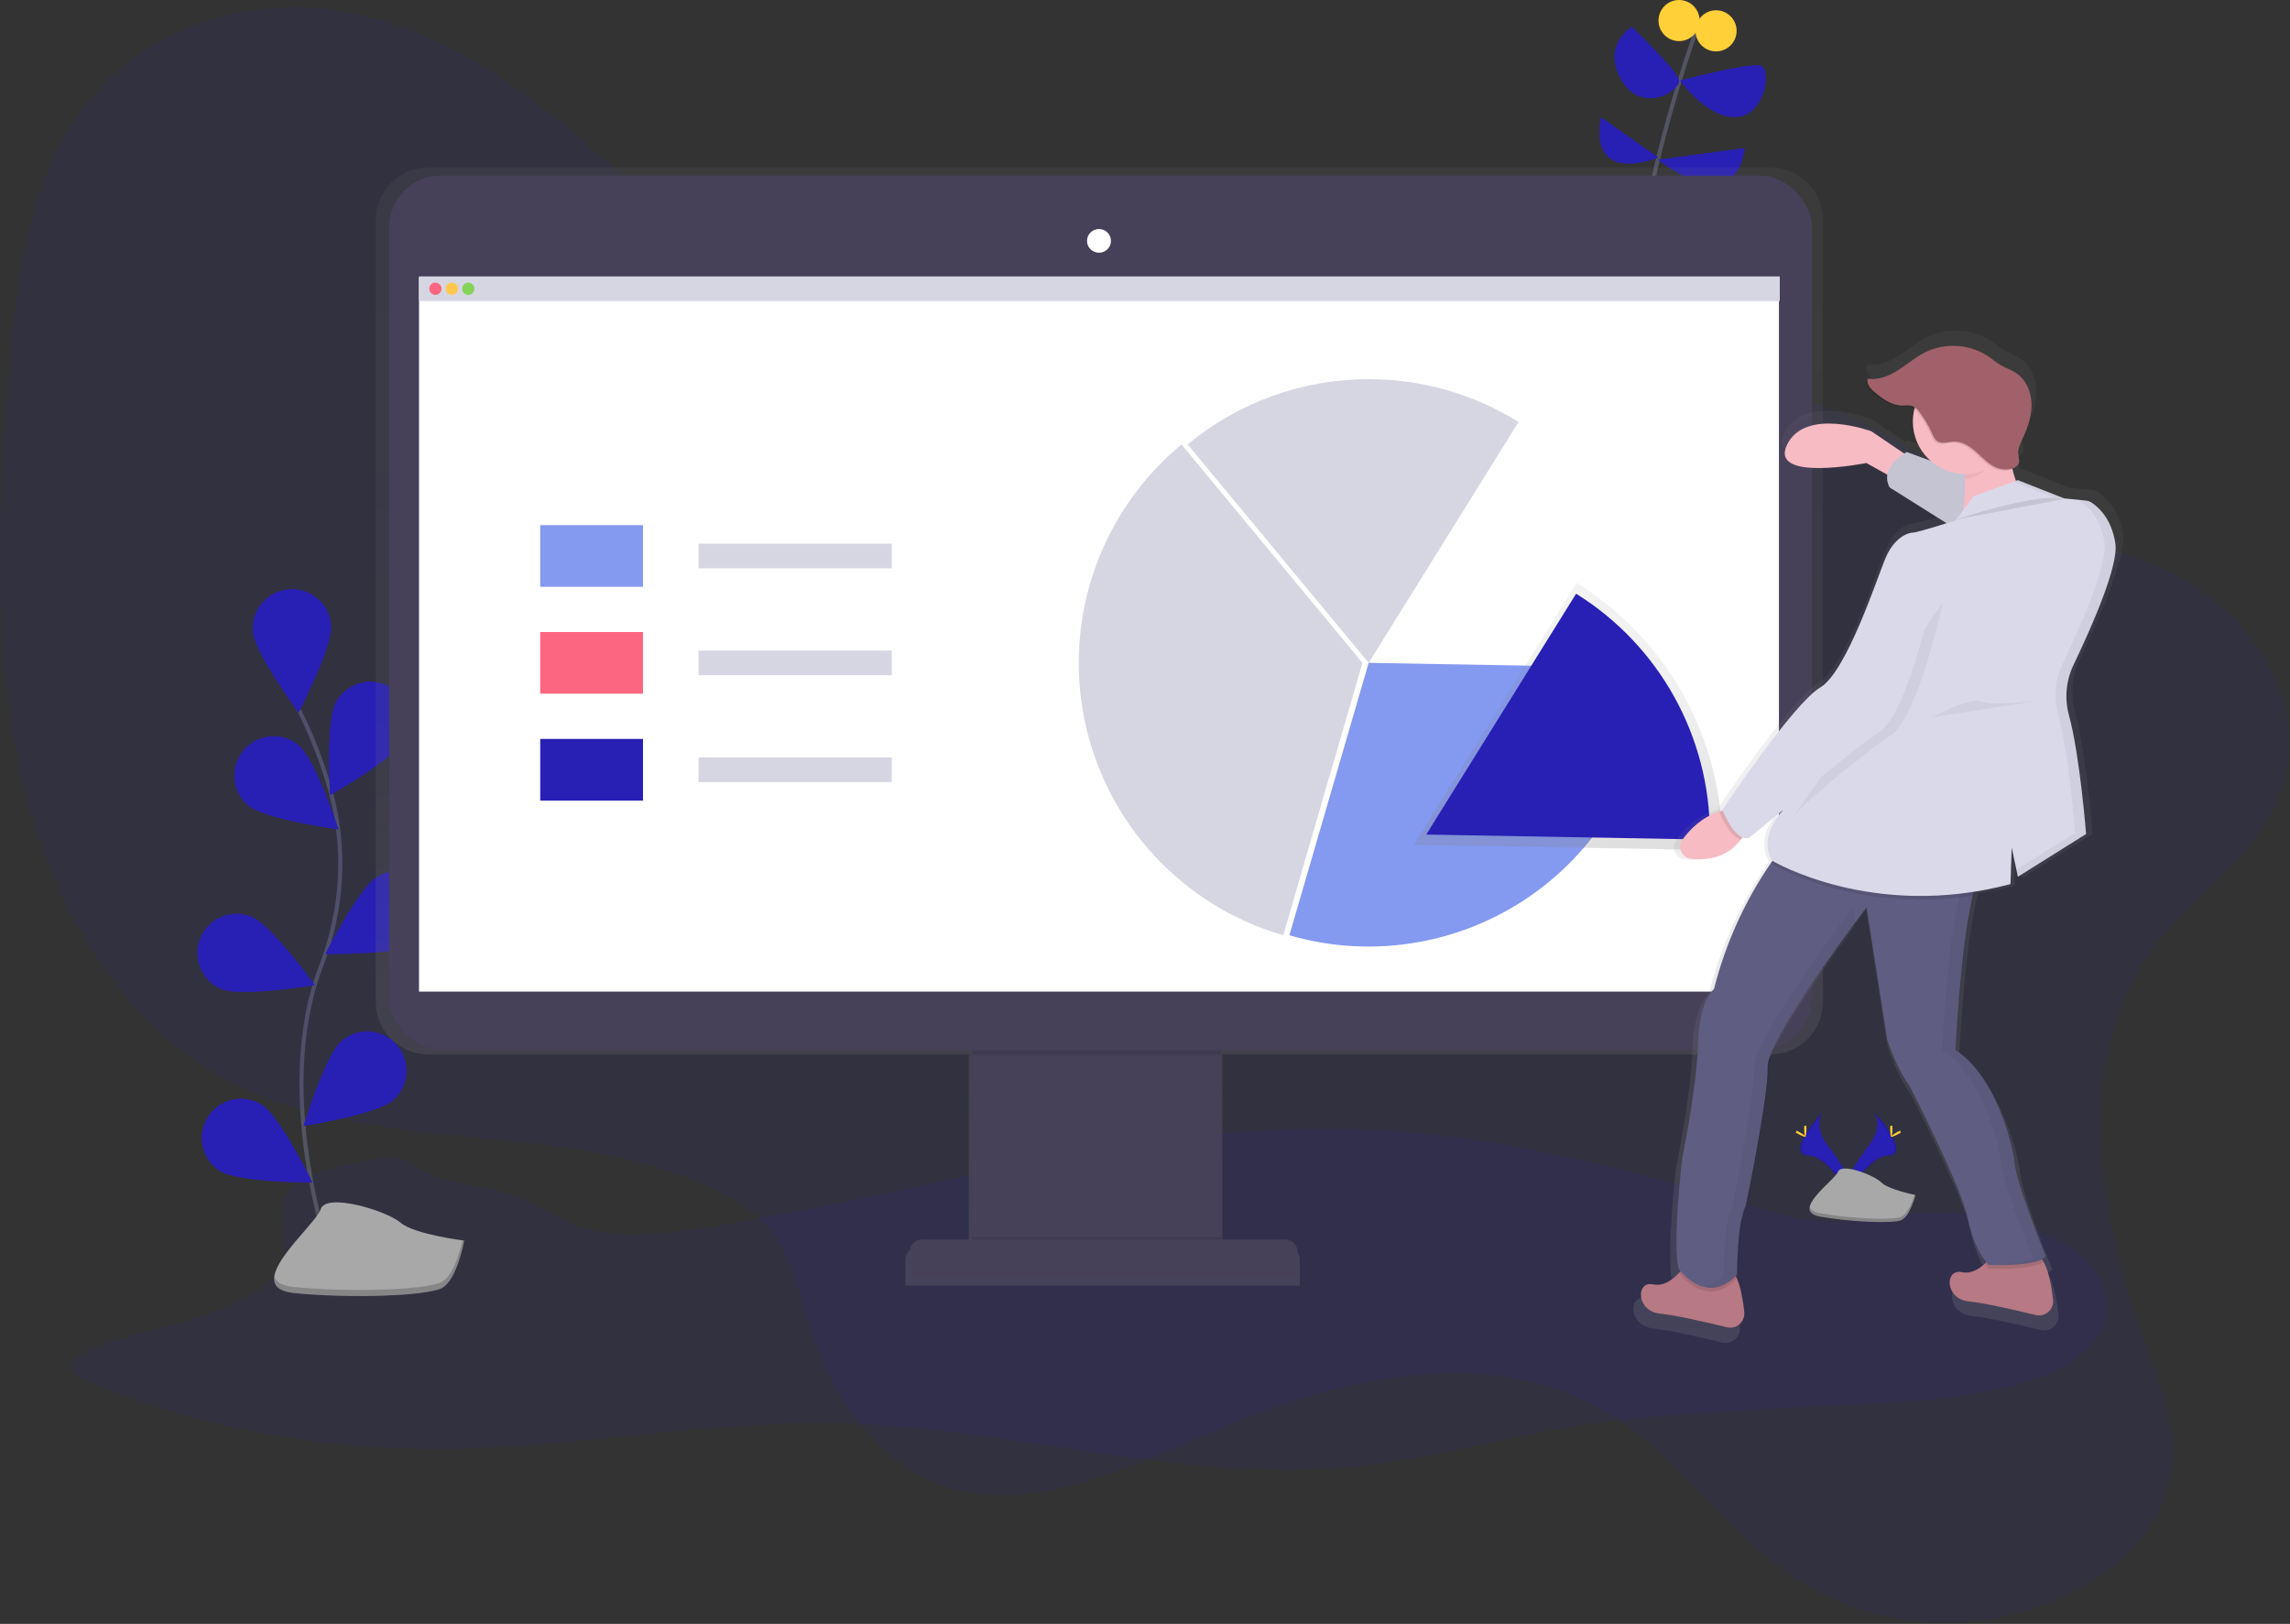 <?xml version="1.0" encoding="UTF-8"?>
<svg width="1114px" height="790px" viewBox="0 0 1114 790" version="1.1" xmlns="http://www.w3.org/2000/svg" xmlns:xlink="http://www.w3.org/1999/xlink">
    <rect x="0" y="0" width="1114" height="790" fill="#333333" stroke="none"/>
    <!-- Generator: Sketch 52.1 (67048) - http://www.bohemiancoding.com/sketch -->
    <title>static/content/mission/segmentation</title>
    <desc>Created with Sketch.</desc>
    <defs>
        <linearGradient x1="50%" y1="100%" x2="50%" y2="1.47409601e-06%" id="linearGradient-1">
            <stop stop-color="#808080" stop-opacity="0.25" offset="0%"></stop>
            <stop stop-color="#808080" stop-opacity="0.12" offset="54%"></stop>
            <stop stop-color="#808080" stop-opacity="0.1" offset="100%"></stop>
        </linearGradient>
        <linearGradient x1="50%" y1="100.008%" x2="50%" y2="0.008%" id="linearGradient-2">
            <stop stop-color="#808080" stop-opacity="0.25" offset="0%"></stop>
            <stop stop-color="#808080" stop-opacity="0.12" offset="54%"></stop>
            <stop stop-color="#808080" stop-opacity="0.1" offset="100%"></stop>
        </linearGradient>
        <linearGradient x1="50.015%" y1="99.995%" x2="50.015%" y2="0.004%" id="linearGradient-3">
            <stop stop-color="#808080" stop-opacity="0.25" offset="0%"></stop>
            <stop stop-color="#808080" stop-opacity="0.12" offset="54%"></stop>
            <stop stop-color="#808080" stop-opacity="0.1" offset="100%"></stop>
        </linearGradient>
    </defs>
    <g id="static/content/mission/segmentation" stroke="none" stroke-width="1" fill="none" fill-rule="evenodd">
        <g id="undraw_segmentation_uioo-2">
            <path d="M138.32,583.26 C133.78,592.47 140.32,602.41 138.03,611.92 C135.19,623.92 118.9,633.26 101.35,639.22 C83.8,645.18 64.2,648.8 47.09,655.22 C39.69,657.99 31.98,663.1 35.83,667.8 C37.16,669.43 39.66,670.57 42.09,671.64 C91.91,693.4 153.5,705.22 215.09,704.84 C280.17,704.43 343.91,690.84 408.94,692.4 C492.82,694.4 573.94,721.46 656.87,713.66 C692.08,710.35 724.79,700.91 759.06,695.02 C809.48,686.35 862.51,685.48 914.72,682.63 C953.93,680.49 998.72,674.94 1017.47,654.08 C1031.01,639 1025.33,619.08 1006.25,606.31 C987.17,593.54 956.69,588.08 928.52,590.56 C913.38,591.89 898.33,595.34 883.2,593.97 C874.41,593.17 866.27,590.79 858.28,588.45 C796.28,570.25 731.99,552.09 663.13,549.45 C551.08,545.12 447.32,582 338.21,597.95 C321.21,600.43 302.77,602.34 286.72,598.18 C269.8,593.79 258.72,583.42 241.79,579.05 C233.79,576.97 224.79,576.37 216.88,574.11 C195.15,567.89 205.21,559.34 175.1,565.11 C159.3,568.12 143.39,572.98 138.32,583.26 Z" id="Path" fill="#281FB5" opacity="0.1"></path>
            <path d="M716.32,276.08 C716.32,276.08 790.8,159 799.8,109 C808.8,59 825.8,13 825.8,13" id="Path" stroke="#535461" stroke-width="2"></path>
            <path d="M842.8,113 L795.8,117 C795.8,117 820.8,160 842.8,113 Z" id="Path" fill="#281FB5"></path>
            <path d="M760.8,87 L798.02,116.81 C798.02,116.81 749.8,136 760.8,87 Z" id="Path" fill="#281FB5"></path>
            <path d="M848.8,72 L806.48,77.67 C806.48,77.67 843.8,108 848.8,72 Z" id="Path" fill="#281FB5"></path>
            <path d="M778.8,57 L806.74,76.61 C806.74,76.61 772.8,91 778.8,57 Z" id="Path" fill="#281FB5"></path>
            <path d="M817.11,39.19 C817.11,39.19 851.8,30 856.8,32 C861.8,34 858.8,56 844.8,57 C830.8,58 817.11,39.19 817.11,39.19 Z" id="Path" fill="#281FB5"></path>
            <path d="M793.8,13 C793.8,13 815.8,34 816.8,39 C817.8,44 798.8,56 788.8,39 C778.8,22 793.8,13 793.8,13 Z" id="Path" fill="#281FB5"></path>
            <circle id="Oval" fill="#FFD037" cx="834.8" cy="15" r="10"></circle>
            <circle id="Oval" fill="#FFD037" cx="816.8" cy="10" r="10"></circle>
            <path d="M163.06,618.56 C163.06,618.56 131.24,535.04 156.25,469.81 C166.75,442.43 168.61,412.47 160.59,384.26 C156.758,370.897 151.71,357.913 145.51,345.47" id="Path" stroke="#535461" stroke-width="2"></path>
            <path d="M161.02,304.23 C161.83,314.71 145.23,346.56 145.23,346.56 C145.23,346.56 123.9,317.66 123.09,307.18 C122.275,296.703 130.108,287.55 140.585,286.735 C151.062,285.92 160.215,293.753 161.03,304.23 L161.02,304.23 Z" id="Path" fill="#281FB5"></path>
            <path d="M196.88,359.82 C191.88,369.06 160.62,386.77 160.62,386.77 C160.62,386.77 158.43,350.92 163.44,341.68 C168.449,332.443 179.998,329.016 189.235,334.025 C198.472,339.034 201.899,350.583 196.89,359.82 L196.88,359.82 Z" id="Path" fill="#281FB5"></path>
            <path d="M203.22,459.08 C194.22,464.52 158.32,464.08 158.32,464.08 C158.32,464.08 174.53,432.02 183.51,426.58 C192.498,421.137 204.197,424.012 209.64,433 C215.083,441.988 212.208,453.687 203.22,459.13 L203.22,459.08 Z" id="Path" fill="#281FB5"></path>
            <path d="M191.1,535.27 C183.16,542.15 147.68,547.74 147.68,547.74 C147.68,547.74 158.24,513.4 166.17,506.52 C171.306,502.067 178.427,500.692 184.852,502.912 C191.276,505.133 196.028,510.613 197.317,517.287 C198.605,523.962 196.236,530.817 191.1,535.27 Z" id="Path" fill="#281FB5"></path>
            <path d="M120.95,391.89 C129.03,398.61 164.62,403.45 164.62,403.45 C164.62,403.45 153.35,369.34 145.26,362.63 C137.18,355.914 125.186,357.02 118.47,365.1 C111.754,373.18 112.86,385.174 120.94,391.89 L120.95,391.89 Z" id="Path" fill="#281FB5"></path>
            <path d="M107.91,481.17 C117.63,485.17 153.04,479.17 153.04,479.17 C153.04,479.17 132.04,450 122.36,446.01 C116.072,443.429 108.885,444.398 103.505,448.553 C98.126,452.708 95.372,459.417 96.28,466.153 C97.189,472.889 101.622,478.629 107.91,481.21 L107.91,481.17 Z" id="Path" fill="#281FB5"></path>
            <path d="M107.14,569.68 C116.05,575.25 151.97,575.3 151.97,575.3 C151.97,575.3 136.23,543 127.33,537.47 C118.424,531.895 106.685,534.594 101.11,543.5 C95.535,552.406 98.234,564.145 107.14,569.72 L107.14,569.68 Z" id="Path" fill="#281FB5"></path>
            <path d="M161.02,304.23 C161.83,314.71 145.23,346.56 145.23,346.56 C145.23,346.56 123.9,317.66 123.09,307.18 C122.275,296.703 130.108,287.55 140.585,286.735 C151.062,285.92 160.215,293.753 161.03,304.23 L161.02,304.23 Z" id="Path" fill="#281FB5"></path>
            <path d="M196.88,359.82 C191.88,369.06 160.62,386.77 160.62,386.77 C160.62,386.77 158.43,350.92 163.44,341.68 C168.449,332.443 179.998,329.016 189.235,334.025 C198.472,339.034 201.899,350.583 196.89,359.82 L196.88,359.82 Z" id="Path" fill="#281FB5"></path>
            <path d="M203.22,459.08 C194.22,464.52 158.32,464.08 158.32,464.08 C158.32,464.08 174.53,432.02 183.51,426.58 C192.498,421.137 204.197,424.012 209.64,433 C215.083,441.988 212.208,453.687 203.22,459.13 L203.22,459.08 Z" id="Path" fill="#281FB5"></path>
            <path d="M191.1,535.27 C183.16,542.15 147.68,547.74 147.68,547.74 C147.68,547.74 158.24,513.4 166.17,506.52 C171.306,502.067 178.427,500.692 184.852,502.912 C191.276,505.133 196.028,510.613 197.317,517.287 C198.605,523.962 196.236,530.817 191.1,535.27 Z" id="Path" fill="#281FB5"></path>
            <path d="M120.95,391.89 C129.03,398.61 164.62,403.45 164.62,403.45 C164.62,403.45 153.35,369.34 145.26,362.63 C137.18,355.914 125.186,357.02 118.47,365.1 C111.754,373.18 112.86,385.174 120.94,391.89 L120.95,391.89 Z" id="Path" fill="#281FB5"></path>
            <path d="M107.91,481.17 C117.63,485.17 153.04,479.17 153.04,479.17 C153.04,479.17 132.04,450 122.36,446.01 C116.072,443.429 108.885,444.398 103.505,448.553 C98.126,452.708 95.372,459.417 96.28,466.153 C97.189,472.889 101.622,478.629 107.91,481.21 L107.91,481.17 Z" id="Path" fill="#281FB5"></path>
            <path d="M107.14,569.68 C116.05,575.25 151.97,575.3 151.97,575.3 C151.97,575.3 136.23,543 127.33,537.47 C118.424,531.895 106.685,534.594 101.11,543.5 C95.535,552.406 98.234,564.145 107.14,569.72 L107.14,569.68 Z" id="Path" fill="#281FB5"></path>
            <path d="M225.8,603.52 C225.8,603.52 201.66,600.61 194.8,594.77 C187.94,588.93 158.59,580.05 156.03,588.22 C153.47,596.39 115.96,626.4 143.26,629.07 C170.56,631.74 207.17,630.47 214.8,626.69 C222.43,622.91 225.8,603.52 225.8,603.52 Z" id="Path" fill="#A8A8A8"></path>
            <path d="M143.07,626.12 C170.38,628.78 206.94,627.53 214.62,623.75 C220.47,620.87 223.76,608.95 225,603.42 L225.81,603.52 C225.81,603.52 222.53,622.9 214.81,626.69 C207.09,630.48 170.57,631.69 143.26,629.06 C135.38,628.29 132.9,625.24 133.42,621.06 C134.33,623.71 137.2,625.55 143.07,626.12 Z" id="Path" fill="#000000" opacity="0.2"></path>
            <path d="M1047,461.75 C1007.8,515.47 1020.8,592.15 1043.4,653.24 C1050.98,673.69 1059.59,695.32 1055.66,717.57 C1050.86,744.77 1028.3,765.15 1004.85,776.25 C962.1,796.48 911.6,793.25 873.36,767.76 C840.36,745.76 817.13,709.2 783.49,688.25 C727.19,653.2 654.1,668.86 591.44,695.62 C547.11,714.55 498.55,738.93 455.35,721.45 C424.95,709.15 404.48,677.84 393.71,644.37 C388.51,628.21 384.87,610.67 374.51,598.02 C368.35,590.5 360.21,585.26 351.84,580.88 C275.45,540.88 177.19,565.88 103.13,521.25 C53.13,491.11 22.01,432.62 9.08,371.13 C-3.85,309.64 -0.65,244.73 4.5,180.93 C8.16,135.59 13.95,87.14 41.21,51.51 C70.04,13.83 118.36,-1.15 161.57,4.76 C204.78,10.67 243.51,34.7 277.41,63.3 C319.8,99.06 358.8,143.93 411.52,157.47 C447.43,166.71 485.58,160.17 522.91,157.28 C585.31,152.46 647.49,158.01 709.29,164.28 C768.45,170.28 828.02,176.98 884.05,196.65 C923.7,210.57 955.13,236.88 992.46,254.86 C1016.79,266.58 1043.56,269.3 1066.46,284.44 C1094.72,303.09 1120.26,336.13 1111.97,375.78 C1104.14,413.47 1067.8,433.24 1047,461.75 Z" id="Path" fill="#281FB5" opacity="0.1"></path>
            <path d="M861.25,81.47 L208.35,81.47 C194.254,81.459 182.817,92.874 182.8,106.97 L182.8,487.47 C182.817,501.566 194.254,512.981 208.35,512.97 L471.27,512.97 L471.27,606.74 L446.53,606.74 C443.165,606.74 440.436,609.465 440.43,612.83 L440.43,625.47 L632.31,625.47 L632.31,612.81 C632.304,609.445 629.575,606.72 626.21,606.72 L594.62,606.72 L594.62,512.94 L861.25,512.94 C875.334,512.951 886.767,501.554 886.8,487.47 L886.8,106.97 C886.783,92.874 875.346,81.459 861.25,81.47 Z" id="Path" fill="url(#linearGradient-1)"></path>
            <rect id="Rectangle" fill="#474059" x="472.88" y="495.18" width="121.27" height="117.02"></rect>
            <rect id="Rectangle" fill="#000000" opacity="0.1" x="472.88" y="601.82" width="121.27" height="10.38"></rect>
            <path d="M448.56,603 L625.21,603 C628.524,603 631.21,605.686 631.21,609 L631.21,621.48 L442.56,621.48 L442.56,609 C442.56,605.686 445.246,603 448.56,603 Z" id="Path" fill="#474059"></path>
            <rect id="Rectangle" fill="#474059" x="189.27" y="85.47" width="692.15" height="425.1" rx="25.12"></rect>
            <rect id="Rectangle" fill="#FFFFFF" x="203.84" y="135.12" width="661.55" height="347.28"></rect>
            <ellipse id="Oval" fill="#FFFFFF" cx="534.62" cy="117.18" rx="5.83" ry="5.76"></ellipse>
            <rect id="Rectangle" fill="#000000" opacity="0.1" x="473.14" y="510.86" width="120.89" height="2.28"></rect>
            <path d="M574.74,216.22 C535.391,248.812 517.271,300.478 527.642,350.509 C538.013,400.539 575.178,440.745 624.24,455.01 L662.8,322.47 L574.74,216.22 Z" id="Path" fill="#D6D6E3"></path>
            <path d="M665.8,184.47 C633.636,184.422 602.474,195.658 577.74,216.22 L665.8,322.47 L738.72,205.3 C716.85,191.65 691.58,184.432 665.8,184.47 Z" id="Path" fill="#D6D6E3"></path>
            <path d="M665.8,322.47 L627.24,455 C668.527,466.988 713.042,459.061 747.653,433.558 C782.264,408.055 803.021,367.885 803.8,324.9 L665.8,322.47 Z" id="Path" fill="#8499F0"></path>
            <rect id="Rectangle" fill="#8499F0" x="262.8" y="255.47" width="50" height="30"></rect>
            <rect id="Rectangle" fill="#FC6681" x="262.8" y="307.47" width="50" height="30"></rect>
            <rect id="Rectangle" fill="#281FB5" x="262.8" y="359.47" width="50" height="30"></rect>
            <rect id="Rectangle" fill="#D6D6E3" x="339.8" y="264.47" width="94" height="12"></rect>
            <rect id="Rectangle" fill="#D6D6E3" x="339.8" y="316.47" width="94" height="12"></rect>
            <rect id="Rectangle" fill="#D6D6E3" x="339.8" y="368.47" width="94" height="12"></rect>
            <rect id="Rectangle" fill="#D6D6E3" x="203.8" y="134.47" width="662" height="12"></rect>
            <circle id="Oval" fill="#FC6681" cx="211.8" cy="140.47" r="3"></circle>
            <circle id="Oval" fill="#FFC74C" cx="219.8" cy="140.47" r="3"></circle>
            <circle id="Oval" fill="#85D459" cx="227.8" cy="140.47" r="3"></circle>
            <path d="M911.73,541.02 C911.73,541.02 916.5,547.26 909.53,556.68 C902.56,566.1 896.81,574.05 899.13,579.93 C899.13,579.93 909.65,562.43 918.22,562.19 C926.79,561.95 921.16,551.54 911.73,541.02 Z" id="Path" fill="#281FB5"></path>
            <path d="M911.73,541.02 C912.159,541.635 912.495,542.308 912.73,543.02 C921.09,552.84 925.54,562.02 917.51,562.23 C910.03,562.44 901.05,575.82 898.9,579.23 C898.969,579.491 899.052,579.748 899.15,580 C899.15,580 909.67,562.5 918.24,562.26 C926.81,562.02 921.16,551.54 911.73,541.02 Z" id="Path" fill="#000000" opacity="0.1"></path>
            <path d="M920.6,548.97 C920.6,551.17 920.35,552.97 920.05,552.97 C919.75,552.97 919.5,551.19 919.5,548.97 C919.5,546.75 919.81,547.81 920.11,547.81 C920.41,547.81 920.6,546.77 920.6,548.97 Z" id="Path" fill="#FFD037"></path>
            <path d="M923.65,551.59 C921.72,552.64 920.04,553.28 919.9,553.01 C919.76,552.74 921.2,551.67 923.13,550.62 C925.06,549.57 924.3,550.33 924.44,550.62 C924.58,550.91 925.58,550.54 923.65,551.59 Z" id="Path" fill="#FFD037"></path>
            <path d="M886.53,541.02 C886.53,541.02 881.76,547.26 888.73,556.68 C895.7,566.1 901.45,574.05 899.13,579.93 C899.13,579.93 888.61,562.43 880.04,562.19 C871.47,561.95 877.11,551.54 886.53,541.02 Z" id="Path" fill="#281FB5"></path>
            <path d="M886.53,541.02 C886.101,541.635 885.765,542.308 885.53,543.02 C877.17,552.84 872.72,562.02 880.75,562.23 C888.23,562.44 897.21,575.82 899.36,579.23 C899.291,579.491 899.208,579.748 899.11,580 C899.11,580 888.59,562.5 880.02,562.26 C871.45,562.02 877.11,551.54 886.53,541.02 Z" id="Path" fill="#000000" opacity="0.1"></path>
            <path d="M877.66,548.97 C877.66,551.17 877.91,552.97 878.21,552.97 C878.51,552.97 878.76,551.19 878.76,548.97 C878.76,546.75 878.45,547.81 878.15,547.81 C877.85,547.81 877.66,546.77 877.66,548.97 Z" id="Path" fill="#FFD037"></path>
            <path d="M874.62,551.59 C876.55,552.64 878.23,553.28 878.37,553.01 C878.51,552.74 877.07,551.67 875.14,550.62 C873.21,549.57 873.97,550.33 873.83,550.62 C873.69,550.91 872.69,550.54 874.62,551.59 Z" id="Path" fill="#FFD037"></path>
            <path d="M931.8,581.35 C931.8,581.35 918.68,578.73 915.18,575.23 C911.68,571.73 895.93,565.61 894.18,569.98 C892.43,574.35 870.56,589.23 885.43,591.85 C900.3,594.47 920.43,595.35 924.8,593.6 C929.17,591.85 931.8,581.35 931.8,581.35 Z" id="Path" fill="#A8A8A8"></path>
            <path d="M885.43,590.22 C900.3,592.84 920.43,593.72 924.8,591.97 C928.13,590.64 930.45,584.24 931.36,581.26 L931.8,581.35 C931.8,581.35 929.18,591.85 924.8,593.6 C920.42,595.35 900.3,594.47 885.43,591.85 C881.14,591.09 879.91,589.31 880.37,587.06 C880.74,588.52 882.24,589.66 885.43,590.22 Z" id="Path" fill="#000000" opacity="0.2"></path>
            <path d="M837.8,410.98 C837.825,359.152 811.073,310.988 767.06,283.62 L687.8,410.98 L837.8,413.62 C837.8,412.75 837.8,411.87 837.8,410.98 Z" id="Path" fill="url(#linearGradient-2)"></path>
            <path d="M831.8,406 C831.822,358.319 807.211,314.009 766.72,288.83 L693.8,406 L831.8,408.47 C831.8,407.62 831.8,406.81 831.8,406 Z" id="Path" fill="#281FB5"></path>
            <path d="M1032.8,261.13 C1032.8,260.743 1032.763,260.373 1032.69,260.02 C1032.617,259.667 1032.55,259.26 1032.49,258.8 C1032.343,258 1032.18,257.227 1032,256.48 C1031.907,256.107 1031.81,255.74 1031.71,255.38 C1030.613,251.248 1028.638,247.4 1025.92,244.1 L1025.45,243.56 C1025.137,243.213 1024.83,242.88 1024.53,242.56 C1024.23,242.24 1023.933,241.953 1023.64,241.7 C1023.35,241.43 1023.06,241.18 1022.79,240.95 C1022.24,240.49 1021.73,240.11 1021.27,239.79 C1020.81,239.47 1020.62,239.35 1020.35,239.19 C1019.693,238.791 1018.955,238.545 1018.19,238.47 L1013.43,237.99 L1006.99,237.35 L983.73,228.17 L982.81,228.5 C982.131,226.596 981.557,224.657 981.09,222.69 C981.797,222.379 982.426,221.915 982.93,221.33 C983.48,220.892 983.912,220.325 984.19,219.68 C984.77,218.31 983.65,215.37 983.88,213.68 C984.25,210.99 985.63,208.39 986.74,205.95 C989.13,200.71 990.87,195.03 990.59,189.28 C990.31,183.53 987.73,177.69 982.95,174.48 C980.48,172.82 977.57,171.93 975.01,170.41 C973.01,169.23 971.25,167.69 969.34,166.36 C959.856,159.922 947.657,159.034 937.34,164.03 C932.51,166.45 928.39,170.03 923.83,172.97 C919.27,175.91 913.9,178.1 908.57,177.25 C908.495,177.468 908.441,177.692 908.41,177.92 L907.96,177.86 C907.04,180.41 909.29,182.92 911.37,184.66 C915.31,187.96 919.77,191.25 924.91,191.37 C926.91,191.37 928.99,190.99 930.8,191.82 C931.194,192.007 931.564,192.242 931.9,192.52 C929.542,201.977 932.605,211.962 939.86,218.47 L927.99,214.13 C927.99,214.13 927.49,214.39 926.73,214.88 L910.24,203.73 C910.24,203.73 877.19,191.47 868.01,210.47 C858.83,229.47 907.8,219.62 907.8,219.62 L918.28,225.47 C917.933,227.665 918.339,229.914 919.43,231.85 L948,249.8 C942.23,251.61 932.74,254.5 931.06,254.5 C928.61,254.5 921.88,256.95 917.59,266.74 C913.3,276.53 898,324.28 884.54,332.23 C871.08,340.18 835.54,393.44 835.54,393.44 L835.7,393.86 C835.067,394.027 834.447,394.213 833.84,394.42 C824.96,397.36 818.98,403.55 815.39,408.57 C814.152,410.291 813.913,412.538 814.763,414.48 C815.613,416.422 817.426,417.772 819.53,418.03 C833.53,419.83 841.2,413.27 844.88,408.31 C845.12,407.99 845.34,407.67 845.55,407.37 C846.644,407.847 847.876,407.904 849.01,407.53 L866.17,393.47 C866.17,393.47 852.8,406.87 860.62,419.1 L860.02,419.95 C846.727,439.239 836.994,460.752 831.28,483.47 C831.28,483.47 823.93,488.98 823.28,511.01 C822.63,533.04 815.28,568.55 815.28,568.55 C815.28,568.55 810.38,610.78 813.44,623.64 C813.44,623.64 813.79,624.15 814.44,624.93 C814.21,625.21 813.96,625.5 813.68,625.81 C811.01,628.74 806.19,632.81 800.58,631.59 C792.01,629.75 792.01,645.06 804.25,646.28 C812.13,647.07 827.63,650.65 837.66,653.1 C839.902,653.651 842.271,653.075 844.01,651.556 C845.748,650.036 846.636,647.765 846.39,645.47 C845.79,639.99 844.7,633.35 842.72,628.63 C842.6,628.34 842.47,628.05 842.34,627.77 C842.7,627.43 843.06,627.08 843.42,626.7 C843.42,626.7 843.42,599.77 847.7,592.42 C847.7,592.42 859.33,536.72 858.7,522.64 C858.22,511.64 888.87,468.73 902.21,450.64 L902.1,449.95 C905.63,445.27 907.8,442.47 907.8,442.47 L918.21,509.19 C918.21,509.19 923.11,523.88 929.21,531.84 C929.21,531.84 955.53,582.64 958.59,598.56 C960.91,610.63 965.69,617.76 967.87,620.51 C967.62,620.77 967.35,621.03 967.07,621.29 C964.29,623.89 960.17,626.49 955.53,625.5 C946.96,623.66 946.96,638.97 959.2,640.19 C967.08,640.98 982.58,644.56 992.61,647.01 C994.852,647.561 997.221,646.985 998.96,645.466 C1000.698,643.946 1001.586,641.675 1001.34,639.38 C1000.65,633.01 999.28,625.09 996.64,620.38 C996.413,619.987 996.18,619.617 995.94,619.27 C996.875,618.888 997.707,618.292 998.37,617.53 C998.37,617.53 982.46,578.97 982.46,568.53 C982.46,568.53 975.73,528.74 953.08,514.05 C953.08,514.05 955.22,464.29 961.67,436.6 C961.83,435.933 961.993,435.267 962.16,434.6 C968.174,433.644 974.135,432.382 980.02,430.82 L980.63,412.46 L983.69,427.15 L1017.97,405.73 C1017.97,405.73 1017.67,401.87 1017.09,395.95 C1016.8,392.95 1016.44,389.52 1016.01,385.75 C1015.67,382.75 1015.28,379.54 1014.85,376.27 C1014.743,375.45 1014.633,374.63 1014.52,373.81 C1014.07,370.51 1013.58,367.17 1013.05,363.91 C1012.85,362.683 1012.643,361.47 1012.43,360.27 C1012.15,358.67 1011.86,357.1 1011.56,355.58 C1011.407,354.82 1011.253,354.07 1011.1,353.33 C1010.947,352.59 1010.79,351.863 1010.63,351.15 C1010.47,350.437 1010.307,349.74 1010.14,349.06 L1009.89,348.06 C1009.723,347.393 1009.553,346.747 1009.38,346.12 C1008.664,343.509 1008.248,340.825 1008.14,338.12 C1008.1,337.04 1008.1,335.963 1008.14,334.89 C1008.18,333.817 1008.28,332.743 1008.44,331.67 C1008.513,331.137 1008.6,330.603 1008.7,330.07 C1009.095,327.94 1009.677,325.848 1010.44,323.82 C1010.82,322.8 1011.247,321.8 1011.72,320.82 C1012.83,318.51 1014.02,316 1015.24,313.36 C1015.853,312.027 1016.473,310.677 1017.1,309.31 C1017.727,307.943 1018.353,306.543 1018.98,305.11 C1024.98,291.62 1030.82,276.58 1032.39,266.7 C1032.56,265.7 1032.67,264.7 1032.74,263.76 C1032.818,262.886 1032.838,262.007 1032.8,261.13 Z" id="Path" fill="url(#linearGradient-3)"></path>
            <path d="M930.53,223.47 L910.34,209.81 C910.34,209.81 878.28,197.94 869.34,216.34 C860.4,234.74 907.93,225.25 907.93,225.25 L928.12,236.53 L930.53,223.47 Z" id="Path" fill="#F7BBC3"></path>
            <path d="M990.25,639.74 C980.51,637.37 965.49,633.89 957.84,633.13 C945.97,631.94 945.97,617.13 954.28,618.88 C958.79,619.88 962.78,617.32 965.48,614.8 C966.321,614.013 967.11,613.171 967.84,612.28 C968.819,611.087 970.172,610.259 971.68,609.93 C976.13,608.93 985.4,607.49 991.1,610.56 C992.415,611.378 993.478,612.545 994.17,613.93 C996.73,618.47 998.06,626.15 998.73,632.33 C998.972,634.56 998.11,636.768 996.421,638.244 C994.731,639.72 992.428,640.279 990.25,639.74 Z" id="Path" fill="#B77983"></path>
            <path d="M840.05,645.68 C830.31,643.31 815.29,639.83 807.64,639.07 C795.77,637.88 795.77,623.07 804.08,624.82 C809.52,625.99 814.2,622.06 816.79,619.22 C817.1,618.87 817.39,618.54 817.64,618.22 C818.619,617.027 819.972,616.199 821.48,615.87 C825.93,614.87 835.2,613.43 840.9,616.5 C842.57,617.4 843.9,619.38 844.97,621.93 C846.89,626.51 847.97,632.93 848.53,638.27 C848.772,640.5 847.91,642.708 846.221,644.184 C844.531,645.66 842.228,646.219 840.05,645.68 Z" id="Path" fill="#B77983"></path>
            <path d="M844.95,621.93 C830.77,636.54 818.62,621.66 816.78,619.2 C817.09,618.85 817.38,618.52 817.63,618.2 C818.609,617.007 819.962,616.179 821.47,615.85 C825.92,614.85 835.19,613.41 840.89,616.48 C842.55,617.4 843.89,619.38 844.95,621.93 Z" id="Path" fill="#000000" opacity="0.1"></path>
            <path d="M994.16,613.93 C988.02,618.13 967.34,617.09 967.34,617.09 C966.665,616.369 966.043,615.601 965.48,614.79 C966.321,614.003 967.11,613.161 967.84,612.27 C968.819,611.077 970.172,610.249 971.68,609.92 C976.13,608.92 985.4,607.48 991.1,610.55 C992.413,611.372 993.472,612.542 994.16,613.93 Z" id="Path" fill="#000000" opacity="0.1"></path>
            <path d="M995.24,611.16 C991.08,616.5 967.34,615.32 967.34,615.32 C967.34,615.32 960.22,608.2 957.25,592.76 C954.28,577.32 928.8,528.04 928.8,528.04 C922.86,520.32 918.11,506.04 918.11,506.04 L908.02,441.33 C908.02,441.33 859.29,505.47 859.88,519.14 C860.47,532.81 849.19,586.82 849.19,586.82 C845.03,593.94 845.03,620.07 845.03,620.07 C829.59,636.07 816.53,617.07 816.53,617.07 C813.53,604.6 818.31,563.64 818.31,563.64 C818.31,563.64 825.43,529.21 826.03,507.83 C826.63,486.45 833.8,481.14 833.8,481.14 C839.347,459.115 848.789,438.26 861.68,419.56 C865.27,414.42 867.68,411.68 867.68,411.68 L963.8,422.96 C961.954,427.041 960.566,431.314 959.66,435.7 C953.41,462.56 951.33,510.83 951.33,510.83 C973.33,525.08 979.83,563.67 979.83,563.67 C979.8,573.76 995.24,611.16 995.24,611.16 Z" id="Path" fill="#605D82"></path>
            <g id="Group" opacity="0.05" transform="translate(829, 411)" fill="#000000">
                <path d="M73.67,38.27 L72.44,30.36 C72.44,30.36 23.8,94.47 24.35,108.14 C24.9,121.81 13.66,175.82 13.66,175.82 C9.5,182.94 9.5,209.07 9.5,209.07 C7.016,211.888 3.801,213.965 0.21,215.07 C4.89,216.3 10.57,215.4 16.63,209.07 C16.63,209.07 16.63,182.95 20.79,175.82 C20.79,175.82 32.07,121.82 31.48,108.14 C31.01,97.47 60.74,55.84 73.67,38.27 Z" id="Path"></path>
                <path d="M151.4,152.66 C151.4,152.66 144.87,114.07 122.9,99.82 C122.9,99.82 124.98,51.56 131.23,24.69 C132.136,20.304 133.524,16.031 135.37,11.95 L39.19,0.67 L38.56,1.43 L128.25,11.95 C126.404,16.031 125.016,20.304 124.11,24.69 C117.86,51.55 115.78,99.82 115.78,99.82 C137.78,114.07 144.28,152.66 144.28,152.66 C144.28,162.75 159.72,200.16 159.72,200.16 C157.27,203.31 148.01,204.16 140.83,204.38 C146.53,204.53 163.41,204.58 166.83,200.16 C166.8,200.16 151.4,162.76 151.4,152.66 Z" id="Path"></path>
            </g>
            <path d="M849.8,403.36 C849.084,405.117 848.14,406.771 846.99,408.28 C843.42,413.09 835.99,419.45 822.4,417.71 C820.367,417.445 818.621,416.132 817.802,414.252 C816.983,412.372 817.21,410.2 818.4,408.53 C821.89,403.67 827.69,397.66 836.3,394.81 C838.756,393.994 841.301,393.477 843.88,393.27 L849.8,403.36 Z" id="Path" fill="#F7BBC3"></path>
            <path d="M975.17,237.33 L927.56,219.92 C927.56,219.92 913.9,227.04 919.25,237.14 L965.56,266.23 L975.17,237.33 Z" id="Path" fill="#D9D9EA"></path>
            <path d="M975.17,237.33 L927.56,219.92 C927.56,219.92 913.9,227.04 919.25,237.14 L965.56,266.23 L975.17,237.33 Z" id="Path" fill="#000000" opacity="0.1"></path>
            <path d="M976.8,208.63 C976.8,208.63 976.21,236.53 988.67,246.03 C1001.13,255.53 952.45,260.87 952.45,260.87 C952.45,260.87 960.17,232.37 952.45,217.53 C944.73,202.69 976.8,208.63 976.8,208.63 Z" id="Path" fill="#F7BBC3"></path>
            <path d="M963.8,422.96 C961.954,427.041 960.566,431.314 959.66,435.7 C902.24,444.47 862.28,420.58 862.28,420.58 C862.06,420.24 861.85,419.89 861.66,419.58 C865.25,414.44 867.66,411.7 867.66,411.7 L963.8,422.96 Z" id="Path" fill="#000000" opacity="0.1"></path>
            <path d="M849.8,403.36 C849.084,405.117 848.14,406.771 846.99,408.28 C841.49,407.37 837.1,396.86 836.29,394.81 C838.746,393.994 841.291,393.477 843.87,393.27 L849.8,403.36 Z" id="Path" fill="#000000" opacity="0.1"></path>
            <path d="M981.59,233.57 L960.22,241.29 L951.31,253.16 C951.31,253.16 932.91,259.1 930.53,259.1 C928.15,259.1 921.62,261.47 917.47,270.97 C913.32,280.47 898.47,326.78 885.41,334.5 C872.35,342.22 837.91,393.87 837.91,393.87 C837.91,393.87 843.85,409.87 850.97,407.53 L867.6,393.87 C867.6,393.87 854.54,406.93 862.26,418.81 C862.26,418.81 910.94,447.9 978.03,430.09 L978.62,412.28 L981.62,426.53 L1014.8,405.74 C1014.8,405.74 1011.8,367.42 1006.46,347.91 C1004.237,339.712 1005.05,330.986 1008.75,323.34 C1017.37,305.34 1030.67,275.34 1029.05,264.43 C1027.14,251.54 1019.85,245.94 1017.05,244.24 C1016.413,243.858 1015.699,243.622 1014.96,243.55 L1004.15,242.47 L981.59,233.57 Z" id="Path" fill="#D9D9EA"></path>
            <path d="M945.08,293.23 C945.08,293.23 933.2,348.47 920.14,357.35 C907.08,366.23 872.05,394.75 870.86,399.5" id="Path" fill="#000000" opacity="0.05"></path>
            <path d="M939.73,291.47 C939.73,291.47 927.86,346.67 914.8,355.57 C901.74,364.47 866.71,392.97 865.52,397.72" id="Path" fill="#D9D9EA"></path>
            <path d="M951.01,252.86 C951.01,252.86 992.01,239.2 1003.85,242.77" id="Path" fill="#000000" opacity="0.1"></path>
            <g id="Group" opacity="0.05" transform="translate(979, 233)" fill="#000000">
                <path d="M29.8,90.35 C38.42,72.35 51.72,42.35 50.1,31.44 C48.19,18.55 40.9,12.95 38.1,11.25 C37.463,10.868 36.749,10.632 36.01,10.56 L31.39,10.1 C31.872,10.216 32.334,10.405 32.76,10.66 C35.54,12.36 42.83,17.95 44.76,30.85 C46.38,41.79 33.08,71.79 24.46,89.76 C20.76,97.406 19.947,106.132 22.17,114.33 C27.53,133.83 30.51,172.16 30.51,172.16 L1.88,190.05 L2.61,193.53 L35.8,172.74 C35.8,172.74 32.8,134.42 27.46,114.91 C25.255,106.709 26.086,97.987 29.8,90.35 Z" id="Path"></path>
                <polygon id="Path" points="19.81 8.88 24.95 9.4 2.59 0.57 0.59 1.29"></polygon>
            </g>
            <path d="M939.73,349.04 C939.73,349.04 958.13,338.95 964.07,341.32 C970.01,343.69 991.97,340.73 991.97,340.73" id="Path" fill="#000000" opacity="0.05"></path>
            <path d="M974.8,216.05 C974.12,210.05 976.88,211.05 976.88,211.05 C976.88,211.05 944.8,205.07 952.5,219.91 C954.455,224.002 955.577,228.441 955.8,232.97 L956.1,232.97 C965,232.97 970.2,223.01 974.8,216.05 Z" id="Path" fill="#000000" opacity="0.05"></path>
            <circle id="Oval" fill="#F7BBC3" cx="956.06" cy="205.07" r="25.53"></circle>
            <path d="M983.92,212.62 C986.24,207.54 987.92,202.03 987.65,196.45 C987.38,190.87 984.87,185.21 980.24,182.09 C977.84,180.48 975.02,179.61 972.54,178.14 C970.6,176.99 968.89,175.5 967.04,174.21 C957.83,167.95 945.978,167.089 935.96,171.95 C931.27,174.3 927.28,177.8 922.86,180.62 C918.44,183.44 913.23,185.62 908.05,184.77 C907.16,187.24 909.34,189.68 911.36,191.37 C915.18,194.57 919.51,197.77 924.49,197.88 C926.42,197.88 928.49,197.51 930.2,198.32 C931.381,198.97 932.384,199.9 933.12,201.03 C935.516,204.215 937.545,207.66 939.17,211.3 C939.84,212.79 940.51,214.41 941.88,215.3 C944.17,216.77 947.15,215.55 949.88,215.44 C954.11,215.28 957.88,217.94 961.04,220.78 C964.2,223.62 967.15,226.88 971.1,228.38 C974.1,229.5 979.95,229.46 981.45,225.94 C982.02,224.61 980.93,221.76 981.15,220.14 C981.5,217.47 982.8,214.99 983.92,212.62 Z" id="Path" fill="#000000" opacity="0.1"></path>
            <path d="M984.51,212.03 C986.83,206.95 988.51,201.44 988.24,195.86 C987.97,190.28 985.46,184.62 980.83,181.5 C978.43,179.89 975.61,179.02 973.13,177.55 C971.19,176.4 969.48,174.91 967.63,173.62 C958.42,167.36 946.568,166.499 936.55,171.36 C931.86,173.71 927.87,177.21 923.45,180.03 C919.03,182.85 913.82,185.03 908.64,184.18 C907.75,186.65 909.93,189.09 911.95,190.78 C915.77,193.98 920.1,197.18 925.08,197.29 C927.01,197.29 929.08,196.92 930.79,197.73 C931.971,198.38 932.974,199.31 933.71,200.44 C936.119,203.62 938.162,207.062 939.8,210.7 C940.47,212.19 941.14,213.81 942.51,214.7 C944.8,216.17 947.78,214.95 950.51,214.84 C954.74,214.68 958.51,217.34 961.67,220.18 C964.83,223.02 967.78,226.28 971.73,227.78 C974.73,228.9 980.58,228.86 982.08,225.34 C982.65,224.01 981.56,221.16 981.78,219.54 C982.09,216.91 983.43,214.39 984.51,212.03 Z" id="Path" fill="#A1616A"></path>
        </g>
    </g>
</svg>